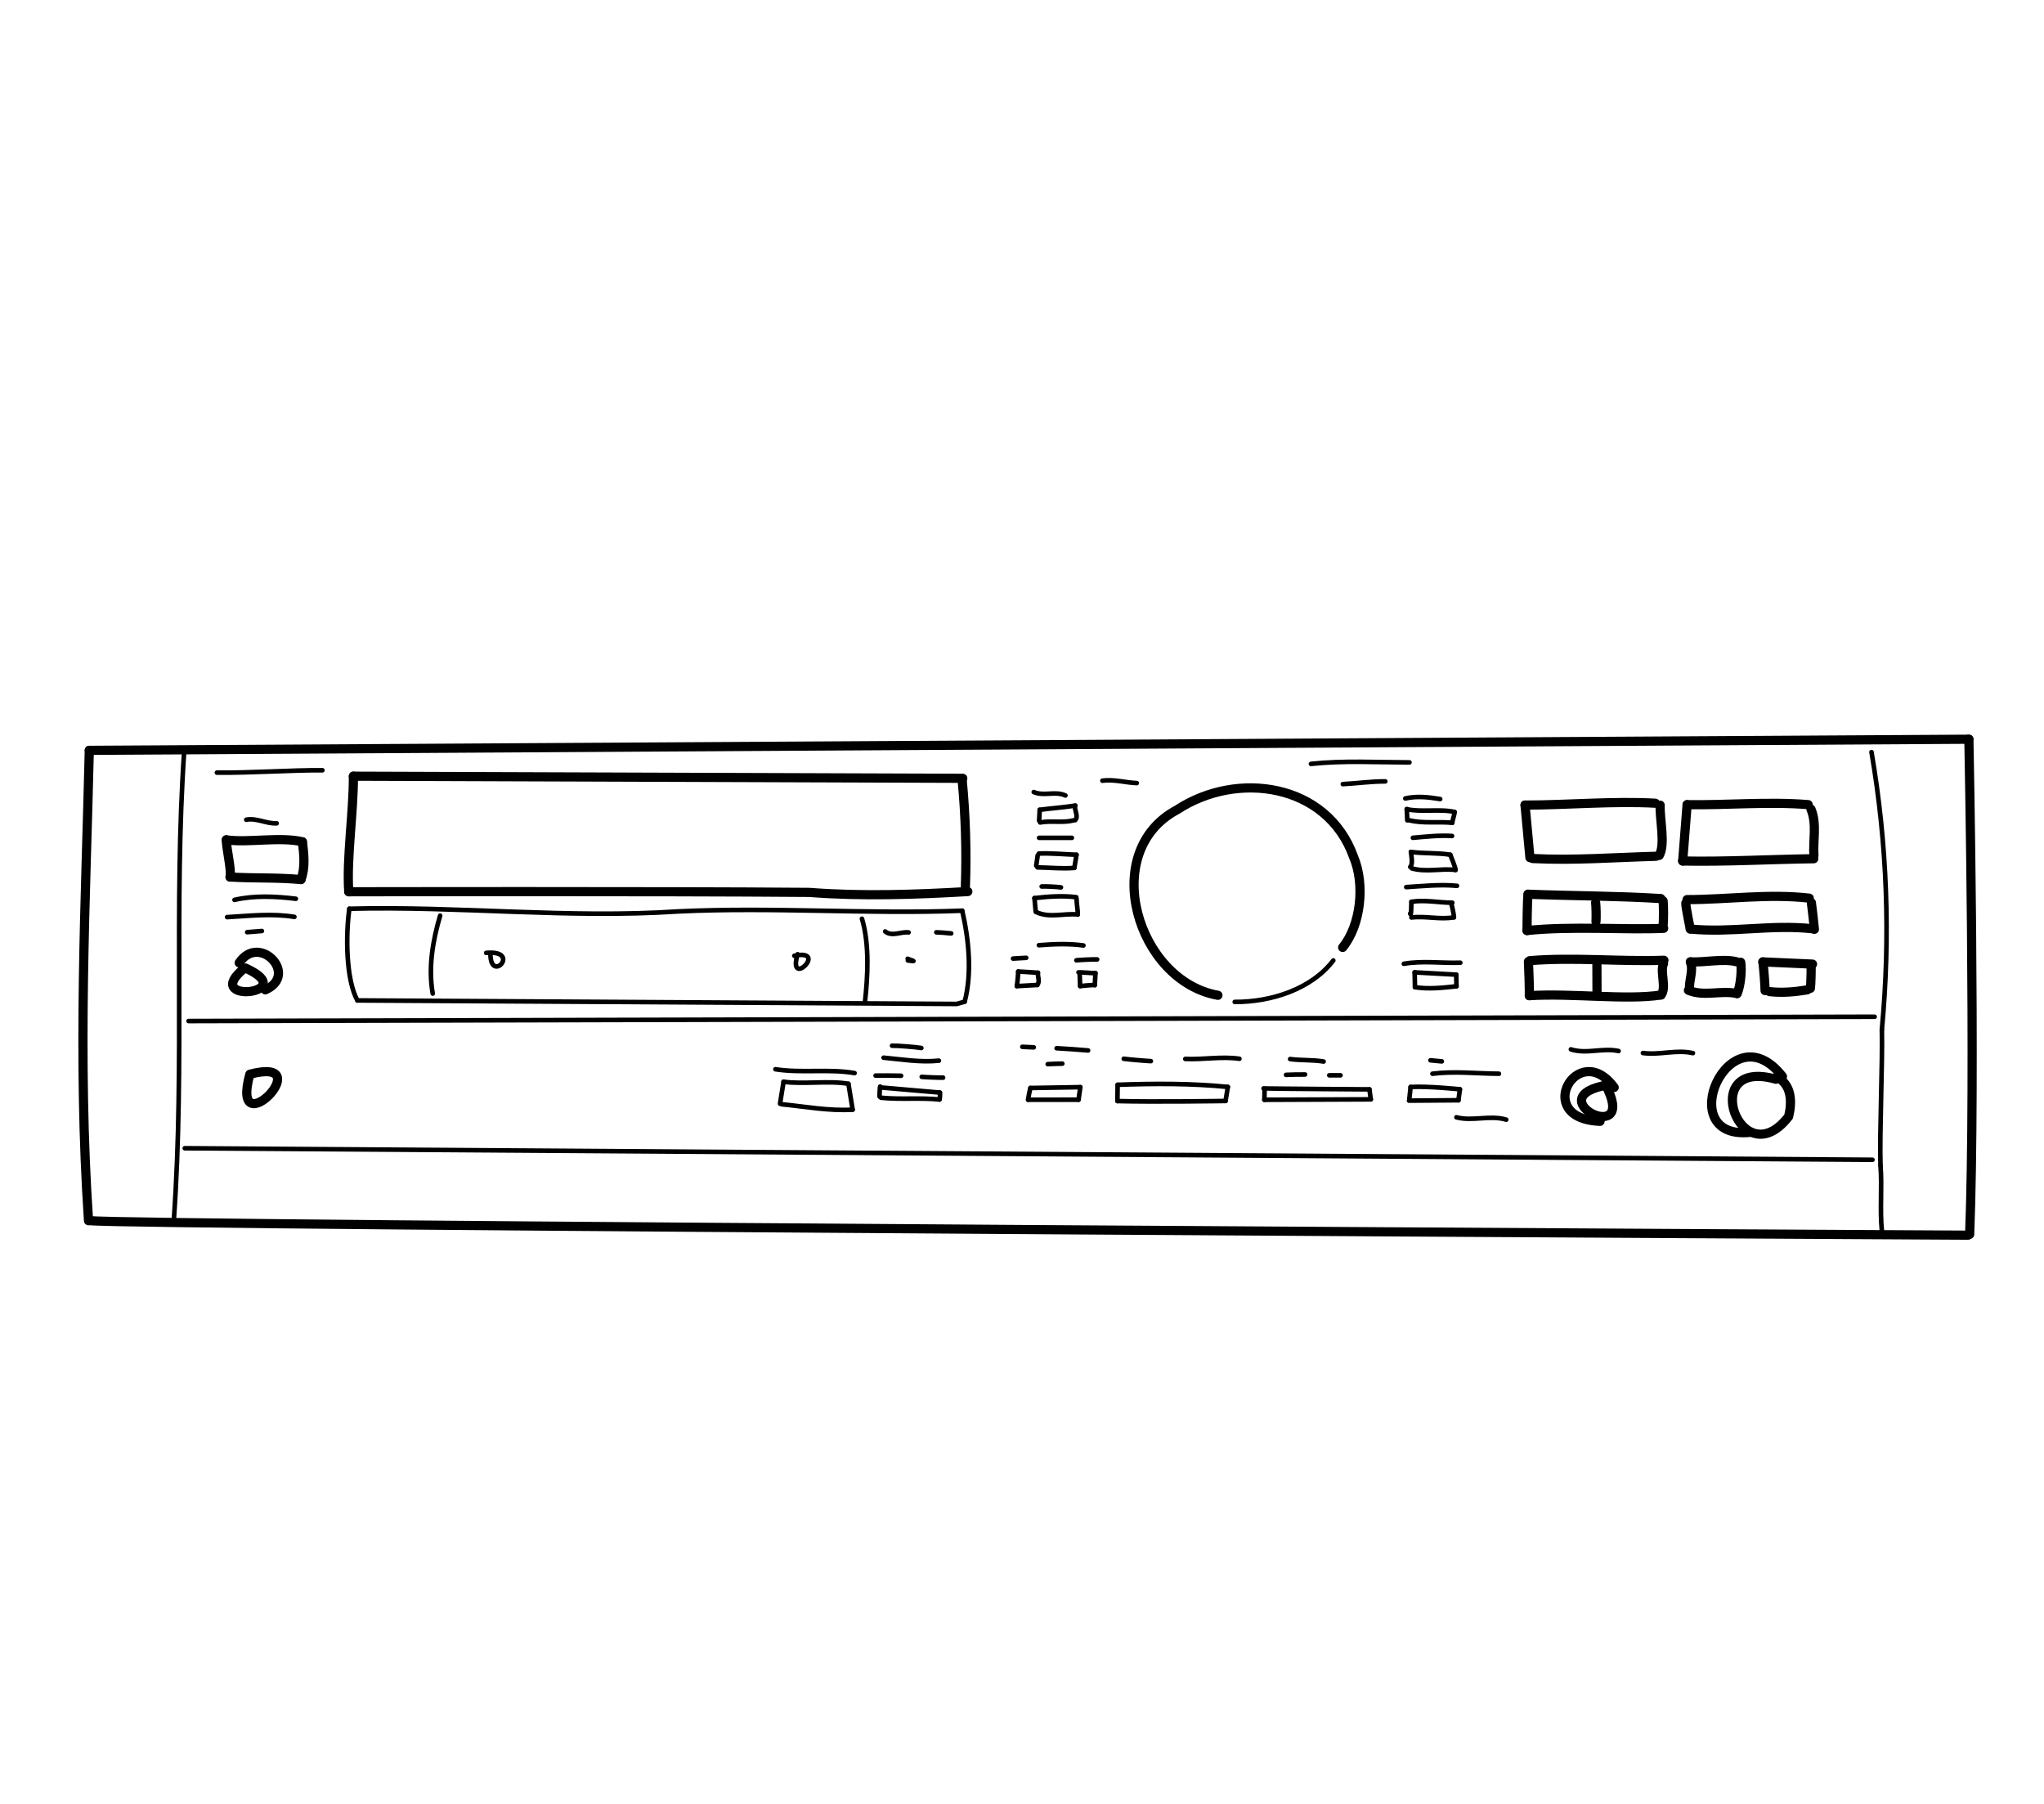<?xml version="1.0" encoding="UTF-8" standalone="no"?>
<!-- Created by Ashley Blewer - This work is licensed under a Creative Commons Attribution 4.0 International License -->

<svg
   width="544"
   height="480"
   viewBox="0 0 143.933 127"
   version="1.1"
   id="svg2490"
   inkscape:version="1.2.2 (1:1.2.2+202212051552+b0a8486541)"
   sodipodi:docname="1987-dat-3.svg"
   xmlns:inkscape="http://www.inkscape.org/namespaces/inkscape"
   xmlns:sodipodi="http://sodipodi.sourceforge.net/DTD/sodipodi-0.dtd"
   xmlns="http://www.w3.org/2000/svg"
   xmlns:svg="http://www.w3.org/2000/svg">
  <sodipodi:namedview
     id="namedview2492"
     pagecolor="#ffffff"
     bordercolor="#666666"
     borderopacity="1.0"
     inkscape:pageshadow="2"
     inkscape:pageopacity="0.0"
     inkscape:pagecheckerboard="0"
     inkscape:document-units="mm"
     showgrid="false"
     units="px"
     inkscape:zoom="0.90583674"
     inkscape:cx="53.541657"
     inkscape:cy="253.35691"
     inkscape:window-width="1846"
     inkscape:window-height="1136"
     inkscape:window-x="0"
     inkscape:window-y="0"
     inkscape:window-maximized="1"
     inkscape:current-layer="g4731"
     inkscape:showpageshadow="2"
     inkscape:deskcolor="#d1d1d1" />
  <defs
     id="defs2487" />
  <g
     inkscape:label="Layer 1"
     inkscape:groupmode="layer"
     id="layer1">
    <g
       id="g4731"
       transform="matrix(0.33,0,0,0.329,-241.789,1.731)"
       style="stroke-width:2.687">
      <g
         id="g104528"
         transform="matrix(1,0,0,-1,0,792)"
         style="stroke-width:2.687">
        <g
           id="g104530"
           style="stroke-width:2.687" />
      </g>
      <g
         id="g104996"
         transform="matrix(1,0,0,-1,0,792)"
         style="stroke-width:2.687">
        <g
           id="g104998"
           style="stroke-width:2.687" />
      </g>
      <g
         id="g2713"
         transform="matrix(0.75,0,0,0.751,721.722,-277.597)">
        <g
           id="g1130"
           transform="matrix(1,0,0,-1,0,792)">
          <g
             id="g1132">
            <path
               d="M 39.815,81.536 C 36.649,128.646 39.032,172.283 40.034,215.565"
               style="fill:none;stroke:#000000;stroke-width:2.615;stroke-linecap:round;stroke-linejoin:round;stroke-miterlimit:10;stroke-dasharray:none;stroke-opacity:1"
               id="path1134"
               sodipodi:nodetypes="cc" />
          </g>
        </g>
        <g
           id="g1136"
           transform="matrix(1,0,0,-1,0,792)">
          <g
             id="g1138">
            <path
               d="m 40.034,215.565 534.772,3.168 c 0.69,-0.495 0.69,-0.495 0,0"
               style="fill:none;stroke:#000000;stroke-width:2.615;stroke-linecap:round;stroke-linejoin:round;stroke-miterlimit:10;stroke-dasharray:none;stroke-opacity:1"
               id="path1140"
               sodipodi:nodetypes="ccc" />
          </g>
        </g>
        <g
           id="g1142"
           transform="matrix(1,0,0,-1,0,792)">
          <g
             id="g1144">
            <path
               d="m 574.806,218.733 c 0,0 1.934,-96.514 0.218,-141.087"
               style="fill:none;stroke:#000000;stroke-width:2.615;stroke-linecap:round;stroke-linejoin:round;stroke-miterlimit:10;stroke-dasharray:none;stroke-opacity:1"
               id="path1146"
               sodipodi:nodetypes="cc" />
          </g>
        </g>
        <g
           id="g1148"
           transform="matrix(1,0,0,-1,0,792)">
          <g
             id="g1150">
            <path
               d="M 40.319,81.561 C 49.315,80.228 574.563,77.419 574.563,77.419"
               style="fill:none;stroke:#000000;stroke-width:2.615;stroke-linecap:round;stroke-linejoin:round;stroke-miterlimit:10;stroke-dasharray:none;stroke-opacity:1"
               id="path1152"
               sodipodi:nodetypes="cc" />
          </g>
        </g>
        <g
           id="g1154"
           transform="matrix(1,0,0,-1,0,792)">
          <g
             id="g1156">
            <path
               d="m 361.146,145.768 c -22.913,4.084 -34.102,40.883 -11.614,52.867 17.067,11.234 42.706,7.559 50.205,-13.423 3.31,-7.802 2.089,-19.442 -3.104,-25.806"
               style="fill:none;stroke:#000000;stroke-width:2.615;stroke-linecap:round;stroke-linejoin:round;stroke-miterlimit:10;stroke-dasharray:none;stroke-opacity:1"
               id="path1158" />
          </g>
        </g>
        <g
           id="g1160"
           transform="matrix(1,0,0,-1,0,792)">
          <g
             id="g1162">
            <path
               d="m 449.918,184.989 -1.392,14.983"
               style="fill:none;stroke:#000000;stroke-width:2.615;stroke-linecap:round;stroke-linejoin:round;stroke-miterlimit:10;stroke-dasharray:none;stroke-opacity:1"
               id="path1164"
               sodipodi:nodetypes="cc" />
          </g>
        </g>
        <g
           id="g1166"
           transform="matrix(1,0,0,-1,0,792)">
          <g
             id="g1168">
            <path
               d="m 448.526,199.971 c 11.719,-0.008 25.365,1.205 37.086,0.525"
               style="fill:none;stroke:#000000;stroke-width:2.615;stroke-linecap:round;stroke-linejoin:round;stroke-miterlimit:10;stroke-dasharray:none;stroke-opacity:1"
               id="path1170"
               sodipodi:nodetypes="cc" />
          </g>
        </g>
        <g
           id="g1172"
           transform="matrix(1,0,0,-1,0,792)">
          <g
             id="g1174">
            <path
               d="m 486.968,199.95 c -0.137,-4.285 1.524,-11.111 -0.254,-14.316"
               style="fill:none;stroke:#000000;stroke-width:2.615;stroke-linecap:round;stroke-linejoin:round;stroke-miterlimit:10;stroke-dasharray:none;stroke-opacity:1"
               id="path1176" />
          </g>
        </g>
        <g
           id="g1178"
           transform="matrix(1,0,0,-1,0,792)">
          <g
             id="g1180">
            <path
               d="m 450.691,184.74 c 11.707,-0.596 23.412,0.325 35.112,0.643"
               style="fill:none;stroke:#000000;stroke-width:2.615;stroke-linecap:round;stroke-linejoin:round;stroke-miterlimit:10;stroke-dasharray:none;stroke-opacity:1"
               id="path1182" />
          </g>
        </g>
        <g
           id="g1184"
           transform="matrix(1,0,0,-1,0,792)">
          <g
             id="g1186">
            <path
               d="m 493.381,184.032 1.257,16.055"
               style="fill:none;stroke:#000000;stroke-width:2.615;stroke-linecap:round;stroke-linejoin:round;stroke-miterlimit:10;stroke-dasharray:none;stroke-opacity:1"
               id="path1188"
               sodipodi:nodetypes="cc" />
          </g>
        </g>
        <g
           id="g1190"
           transform="matrix(1,0,0,-1,0,792)">
          <g
             id="g1192">
            <path
               d="m 494.638,200.087 c 11.481,-0.174 22.974,0.934 34.443,0.015"
               style="fill:none;stroke:#000000;stroke-width:2.615;stroke-linecap:round;stroke-linejoin:round;stroke-miterlimit:10;stroke-dasharray:none;stroke-opacity:1"
               id="path1194" />
          </g>
        </g>
        <g
           id="g1196"
           transform="matrix(1,0,0,-1,0,792)">
          <g
             id="g1198">
            <path
               d="m 529.877,198.819 c 1.741,-4.256 0.544,-8.833 0.838,-13.247"
               style="fill:none;stroke:#000000;stroke-width:2.615;stroke-linecap:round;stroke-linejoin:round;stroke-miterlimit:10;stroke-dasharray:none;stroke-opacity:1"
               id="path1200" />
          </g>
        </g>
        <g
           id="g1202"
           transform="matrix(1,0,0,-1,0,792)">
          <g
             id="g1204">
            <path
               d="m 493.381,184.032 c 12.434,-0.248 24.857,0.495 37.287,0.65"
               style="fill:none;stroke:#000000;stroke-width:2.615;stroke-linecap:round;stroke-linejoin:round;stroke-miterlimit:10;stroke-dasharray:none;stroke-opacity:1"
               id="path1206" />
          </g>
        </g>
        <g
           id="g1208"
           transform="matrix(1,0,0,-1,0,792)">
          <g
             id="g1210">
            <path
               d="m 449.387,174.571 c 12.584,-0.495 25.187,-0.455 37.76,-1.236"
               style="fill:none;stroke:#000000;stroke-width:2.615;stroke-linecap:round;stroke-linejoin:round;stroke-miterlimit:10;stroke-dasharray:none;stroke-opacity:1"
               id="path1212" />
          </g>
        </g>
        <g
           id="g1214"
           transform="matrix(1,0,0,-1,0,792)">
          <g
             id="g1216">
            <path
               d="m 487.808,172.656 c 0.159,-1.135 0.155,-5.855 -0.006,-7.08"
               style="fill:none;stroke:#000000;stroke-width:2.615;stroke-linecap:round;stroke-linejoin:round;stroke-miterlimit:10;stroke-dasharray:none;stroke-opacity:1"
               id="path1218" />
          </g>
        </g>
        <g
           id="g1220"
           transform="matrix(1,0,0,-1,0,792)">
          <g
             id="g1222">
            <path
               d="m 449.387,174.571 c -0.276,-2.32 -0.295,-10.35 -0.295,-10.35"
               style="fill:none;stroke:#000000;stroke-width:2.615;stroke-linecap:round;stroke-linejoin:round;stroke-miterlimit:10;stroke-dasharray:none;stroke-opacity:1"
               id="path1224"
               sodipodi:nodetypes="cc" />
          </g>
        </g>
        <g
           id="g1226"
           transform="matrix(1,0,0,-1,0,792)">
          <g
             id="g1228">
            <path
               d="m 449.092,164.22 c 12.58,1.333 28.159,0.134 38.873,0.633"
               style="fill:none;stroke:#000000;stroke-width:2.615;stroke-linecap:round;stroke-linejoin:round;stroke-miterlimit:10;stroke-dasharray:none;stroke-opacity:1"
               id="path1230" />
          </g>
        </g>
        <g
           id="g1232"
           transform="matrix(1,0,0,-1,0,792)">
          <g
             id="g1234">
            <path
               d="m 468.612,172.188 c 0.128,-0.876 0.195,-4.472 0.1,-5.394"
               style="fill:none;stroke:#000000;stroke-width:2.615;stroke-linecap:round;stroke-linejoin:round;stroke-miterlimit:10;stroke-dasharray:none;stroke-opacity:1"
               id="path1236" />
          </g>
        </g>
        <g
           id="g1238"
           transform="matrix(1,0,0,-1,0,792)">
          <g
             id="g1240">
            <path
               d="m 494.267,172.03 c -0.087,-0.811 1.265,-7.372 1.265,-7.372"
               style="fill:none;stroke:#000000;stroke-width:2.615;stroke-linecap:round;stroke-linejoin:round;stroke-miterlimit:10;stroke-dasharray:none;stroke-opacity:1"
               id="path1242"
               sodipodi:nodetypes="cc" />
          </g>
        </g>
        <g
           id="g1244"
           transform="matrix(1,0,0,-1,0,792)">
          <g
             id="g1246">
            <path
               d="m 494.622,173.033 c 11.587,0.009 23.198,1.755 34.766,0.415"
               style="fill:none;stroke:#000000;stroke-width:2.615;stroke-linecap:round;stroke-linejoin:round;stroke-miterlimit:10;stroke-dasharray:none;stroke-opacity:1"
               id="path1248" />
          </g>
        </g>
        <g
           id="g1250"
           transform="matrix(1,0,0,-1,0,792)">
          <g
             id="g1252">
            <path
               d="m 529.995,172.16 c 0.194,-1.367 0.764,-6.426 0.855,-7.587"
               style="fill:none;stroke:#000000;stroke-width:2.615;stroke-linecap:round;stroke-linejoin:round;stroke-miterlimit:10;stroke-dasharray:none;stroke-opacity:1"
               id="path1254" />
          </g>
        </g>
        <g
           id="g1256"
           transform="matrix(1,0,0,-1,0,792)">
          <g
             id="g1258">
            <path
               d="m 495.532,164.658 c 11.581,-1.163 23.189,1.37 34.764,0.067"
               style="fill:none;stroke:#000000;stroke-width:2.615;stroke-linecap:round;stroke-linejoin:round;stroke-miterlimit:10;stroke-dasharray:none;stroke-opacity:1"
               id="path1260" />
          </g>
        </g>
        <g
           id="g1262"
           transform="matrix(1,0,0,-1,0,792)">
          <g
             id="g1264">
            <path
               d="m 516.19,155.286 c 0.214,-1.314 0.635,-6.762 0.631,-8.172"
               style="fill:none;stroke:#000000;stroke-width:2.615;stroke-linecap:round;stroke-linejoin:round;stroke-miterlimit:10;stroke-dasharray:none;stroke-opacity:1"
               id="path1266" />
          </g>
        </g>
        <g
           id="g1268"
           transform="matrix(1,0,0,-1,0,792)">
          <g
             id="g1270">
            <path
               d="m 516.19,155.286 14.129,-0.63"
               style="fill:none;stroke:#000000;stroke-width:2.615;stroke-linecap:round;stroke-linejoin:round;stroke-miterlimit:10;stroke-dasharray:none;stroke-opacity:1"
               id="path1272"
               sodipodi:nodetypes="cc" />
          </g>
        </g>
        <g
           id="g1274"
           transform="matrix(1,0,0,-1,0,792)">
          <g
             id="g1276">
            <path
               d="m 529.907,154.471 c 0.076,-1.251 -0.051,-5.726 -0.191,-6.713"
               style="fill:none;stroke:#000000;stroke-width:2.615;stroke-linecap:round;stroke-linejoin:round;stroke-miterlimit:10;stroke-dasharray:none;stroke-opacity:1"
               id="path1278" />
          </g>
        </g>
        <g
           id="g1280"
           transform="matrix(1,0,0,-1,0,792)">
          <g
             id="g1282">
            <path
               d="m 518.072,146.823 c 3.577,-0.415 7.192,-0.087 10.731,0.488"
               style="fill:none;stroke:#000000;stroke-width:2.615;stroke-linecap:round;stroke-linejoin:round;stroke-miterlimit:10;stroke-dasharray:none;stroke-opacity:1"
               id="path1284" />
          </g>
        </g>
        <g
           id="g1286"
           transform="matrix(1,0,0,-1,0,792)">
          <g
             id="g1288">
            <path
               d="m 509.88,155.185 c 0.368,-2.123 -0.022,-6.829 -1.021,-8.921"
               style="fill:none;stroke:#000000;stroke-width:2.615;stroke-linecap:round;stroke-linejoin:round;stroke-miterlimit:10;stroke-dasharray:none;stroke-opacity:1"
               id="path1290"
               sodipodi:nodetypes="cc" />
          </g>
        </g>
        <g
           id="g1292"
           transform="matrix(1,0,0,-1,0,792)">
          <g
             id="g1294">
            <path
               d="m 508.636,155.344 c -3.876,0.929 -9.136,-0.269 -13.067,-0.048"
               style="fill:none;stroke:#000000;stroke-width:2.615;stroke-linecap:round;stroke-linejoin:round;stroke-miterlimit:10;stroke-dasharray:none;stroke-opacity:1"
               id="path1296"
               sodipodi:nodetypes="cc" />
          </g>
        </g>
        <g
           id="g1298"
           transform="matrix(1,0,0,-1,0,792)">
          <g
             id="g1300">
            <path
               d="m 495.568,155.296 c 0.959,-2.556 -0.468,-5.246 -0.23,-7.83"
               style="fill:none;stroke:#000000;stroke-width:2.615;stroke-linecap:round;stroke-linejoin:round;stroke-miterlimit:10;stroke-dasharray:none;stroke-opacity:1"
               id="path1302" />
          </g>
        </g>
        <g
           id="g1304"
           transform="matrix(1,0,0,-1,0,792)">
          <g
             id="g1306">
            <path
               d="m 495.016,147.2 c 4.444,-1.868 9.265,0.08 13.843,-0.936"
               style="fill:none;stroke:#000000;stroke-width:2.615;stroke-linecap:round;stroke-linejoin:round;stroke-miterlimit:10;stroke-dasharray:none;stroke-opacity:1"
               id="path1308" />
          </g>
        </g>
        <g
           id="g1310"
           transform="matrix(1,0,0,-1,0,792)">
          <g
             id="g1312">
            <path
               d="m 449.894,155.644 c 12.701,1.02 25.437,-0.322 38.15,0.108"
               style="fill:none;stroke:#000000;stroke-width:2.615;stroke-linecap:round;stroke-linejoin:round;stroke-miterlimit:10;stroke-dasharray:none;stroke-opacity:1"
               id="path1314" />
          </g>
        </g>
        <g
           id="g1316"
           transform="matrix(1,0,0,-1,0,792)">
          <g
             id="g1318">
            <path
               d="m 487.927,154.779 c -1.081,-2.115 0.957,-7.01 -0.724,-8.921"
               style="fill:none;stroke:#000000;stroke-width:2.615;stroke-linecap:round;stroke-linejoin:round;stroke-miterlimit:10;stroke-dasharray:none;stroke-opacity:1"
               id="path1320"
               sodipodi:nodetypes="cc" />
          </g>
        </g>
        <g
           id="g1322"
           transform="matrix(1,0,0,-1,0,792)">
          <g
             id="g1324">
            <path
               d="m 449.494,155.394 c 0.097,-1.4 0.317,-8.612 0.255,-9.734"
               style="fill:none;stroke:#000000;stroke-width:2.615;stroke-linecap:round;stroke-linejoin:round;stroke-miterlimit:10;stroke-dasharray:none;stroke-opacity:1"
               id="path1326"
               sodipodi:nodetypes="cc" />
          </g>
        </g>
        <g
           id="g1328"
           transform="matrix(1,0,0,-1,0,792)">
          <g
             id="g1330">
            <path
               d="m 449.749,145.66 c 12.014,0.762 27.749,-1.331 37.455,0.198"
               style="fill:none;stroke:#000000;stroke-width:2.615;stroke-linecap:round;stroke-linejoin:round;stroke-miterlimit:10;stroke-dasharray:none;stroke-opacity:1"
               id="path1332" />
          </g>
        </g>
        <g
           id="g1334"
           transform="matrix(1,0,0,-1,0,792)">
          <g
             id="g1336">
            <path
               d="m 468.969,155.841 0.03,-9.249"
               style="fill:none;stroke:#000000;stroke-width:2.615;stroke-linecap:round;stroke-linejoin:round;stroke-miterlimit:10;stroke-dasharray:none;stroke-opacity:1"
               id="path1338"
               sodipodi:nodetypes="cc" />
          </g>
        </g>
        <g
           id="g1340"
           transform="matrix(1,0,0,-1,0,792)">
          <g
             id="g1342">
            <path
               d="m 519.893,121.85 c -22.539,6.413 -9.973,-28.2 3.625,-10.634 1.004,4.073 0.943,9.146 -3.425,11.271"
               style="fill:none;stroke:#000000;stroke-width:2.615;stroke-linecap:round;stroke-linejoin:round;stroke-miterlimit:10;stroke-dasharray:none;stroke-opacity:1"
               id="path1344" />
          </g>
        </g>
        <g
           id="g1346"
           transform="matrix(1,0,0,-1,0,792)">
          <g
             id="g1348">
            <path
               d="m 521.767,122.631 c -15.167,19.46 -31.75,-18.574 -8.908,-15.881"
               style="fill:none;stroke:#000000;stroke-width:2.615;stroke-linecap:round;stroke-linejoin:round;stroke-miterlimit:10;stroke-dasharray:none;stroke-opacity:1"
               id="path1350" />
          </g>
        </g>
        <g
           id="g1352"
           transform="matrix(1,0,0,-1,0,792)">
          <g
             id="g1354">
            <path
               d="m 470.419,119.9 c -17.401,-4.046 10.702,-17.622 0.922,0.512"
               style="fill:none;stroke:#000000;stroke-width:2.615;stroke-linecap:round;stroke-linejoin:round;stroke-miterlimit:10;stroke-dasharray:none;stroke-opacity:1"
               id="path1356" />
          </g>
        </g>
        <g
           id="g1358"
           transform="matrix(1,0,0,-1,0,792)">
          <g
             id="g1360">
            <path
               d="m 473.885,119.51 c -10.261,13.985 -23.495,-8.906 -4.019,-9.651"
               style="fill:none;stroke:#000000;stroke-width:2.615;stroke-linecap:round;stroke-linejoin:round;stroke-miterlimit:10;stroke-dasharray:none;stroke-opacity:1"
               id="path1362" />
          </g>
        </g>
        <g
           id="g1364"
           transform="matrix(1,0,0,-1,0,792)">
          <g
             id="g1366">
            <path
               d="m 79.009,190.063 c 6.276,-0.886 15.416,0.949 21.656,-0.557"
               style="fill:none;stroke:#000000;stroke-width:2.615;stroke-linecap:round;stroke-linejoin:round;stroke-miterlimit:10;stroke-dasharray:none;stroke-opacity:1"
               id="path1368"
               sodipodi:nodetypes="cc" />
          </g>
        </g>
        <g
           id="g1370"
           transform="matrix(1,0,0,-1,0,792)">
          <g
             id="g1372">
            <path
               d="m 100.665,189.506 c 0.437,-3.531 0.874,-7.341 -0.4,-10.756"
               style="fill:none;stroke:#000000;stroke-width:2.615;stroke-linecap:round;stroke-linejoin:round;stroke-miterlimit:10;stroke-dasharray:none;stroke-opacity:1"
               id="path1374" />
          </g>
        </g>
        <g
           id="g1376"
           transform="matrix(1,0,0,-1,0,792)">
          <g
             id="g1378">
            <path
               d="m 79.009,190.063 c 0.141,-3.193 1.498,-8.467 1.077,-10.593"
               style="fill:none;stroke:#000000;stroke-width:2.615;stroke-linecap:round;stroke-linejoin:round;stroke-miterlimit:10;stroke-dasharray:none;stroke-opacity:1"
               id="path1380" />
          </g>
        </g>
        <g
           id="g1382"
           transform="matrix(1,0,0,-1,0,792)">
          <g
             id="g1384">
            <path
               d="m 80.086,179.47 c 7.355,-0.428 12.813,-0.066 20.179,-0.72"
               style="fill:none;stroke:#000000;stroke-width:2.615;stroke-linecap:round;stroke-linejoin:round;stroke-miterlimit:10;stroke-dasharray:none;stroke-opacity:1"
               id="path1386"
               sodipodi:nodetypes="cc" />
          </g>
        </g>
        <g
           id="g1388"
           transform="matrix(1,0,0,-1,0,792)">
          <g
             id="g1390">
            <path
               d="m 84.21,153.51 c -12.944,-10.431 16.594,-7.346 0.247,0.031"
               style="fill:none;stroke:#000000;stroke-width:2.615;stroke-linecap:round;stroke-linejoin:round;stroke-miterlimit:10;stroke-dasharray:none;stroke-opacity:1"
               id="path1392" />
          </g>
        </g>
        <g
           id="g1394"
           transform="matrix(1,0,0,-1,0,792)">
          <g
             id="g1396">
            <path
               d="m 82.683,155.016 c 5.698,8.589 17.093,-3.447 7.427,-7.698"
               style="fill:none;stroke:#000000;stroke-width:2.615;stroke-linecap:round;stroke-linejoin:round;stroke-miterlimit:10;stroke-dasharray:none;stroke-opacity:1"
               id="path1398" />
          </g>
        </g>
        <g
           id="g1400"
           transform="matrix(1,0,0,-1,0,792)">
          <g
             id="g1402">
            <path
               d="m 85.713,123.279 c -5.859,-21.314 20.393,5.38 0,0"
               style="fill:none;stroke:#000000;stroke-width:2.615;stroke-linecap:round;stroke-linejoin:round;stroke-miterlimit:10;stroke-dasharray:none;stroke-opacity:1"
               id="path1404"
               sodipodi:nodetypes="cc" />
          </g>
        </g>
        <g
           id="g1406"
           transform="matrix(1,0,0,-1,0,792)">
          <g
             id="g1408">
            <path
               d="M 115.173,208.204 288.545,207.599"
               style="fill:none;stroke:#000000;stroke-width:2.615;stroke-linecap:round;stroke-linejoin:round;stroke-miterlimit:10;stroke-dasharray:none;stroke-opacity:1"
               id="path1410"
               sodipodi:nodetypes="cc" />
          </g>
        </g>
        <g
           id="g1412"
           transform="matrix(1,0,0,-1,0,792)">
          <g
             id="g1414">
            <path
               d="m 115.173,208.204 c 0.064,-10.182 -1.993,-23.455 -1.311,-32.938"
               style="fill:none;stroke:#000000;stroke-width:2.615;stroke-linecap:round;stroke-linejoin:round;stroke-miterlimit:10;stroke-dasharray:none;stroke-opacity:1"
               id="path1416"
               sodipodi:nodetypes="cc" />
          </g>
        </g>
        <g
           id="g1418"
           transform="matrix(1,0,0,-1,0,792)">
          <g
             id="g1420">
            <path
               d="m 113.862,175.266 c 0,0 87.931,0.183 131.058,-0.177 15,-1.165 30.068,-0.625 45.068,0.236"
               style="fill:none;stroke:#000000;stroke-width:2.615;stroke-linecap:round;stroke-linejoin:round;stroke-miterlimit:10;stroke-dasharray:none;stroke-opacity:1"
               id="path1422"
               sodipodi:nodetypes="ccc" />
          </g>
        </g>
        <g
           id="g1424"
           transform="matrix(1,0,0,-1,0,792)">
          <g
             id="g1426">
            <path
               d="m 288.387,207.038 c 0.95,-9.976 1.265,-20.368 0.908,-30.233"
               style="fill:none;stroke:#000000;stroke-width:2.615;stroke-linecap:round;stroke-linejoin:round;stroke-miterlimit:10;stroke-dasharray:none;stroke-opacity:1"
               id="path1428" />
          </g>
        </g>
        <g
           id="g1430"
           transform="matrix(1,0,0,-1,0,792)">
          <g
             id="g1432">
            <path
               d="m 414.87,198.814 c 3.816,-0.949 9.794,0.141 13.609,-0.822"
               style="fill:none;stroke:#000000;stroke-width:1.308;stroke-linecap:round;stroke-linejoin:round;stroke-miterlimit:10;stroke-dasharray:none;stroke-opacity:1"
               id="path1434"
               sodipodi:nodetypes="cc" />
          </g>
        </g>
        <g
           id="g1436"
           transform="matrix(1,0,0,-1,0,792)">
          <g
             id="g1438-7">
            <path
               d="m 428.479,197.993 c 0.038,-0.577 -0.632,-2.442 -0.654,-3.068"
               style="fill:none;stroke:#000000;stroke-width:1.308;stroke-linecap:round;stroke-linejoin:round;stroke-miterlimit:10;stroke-dasharray:none;stroke-opacity:1"
               id="path1440"
               sodipodi:nodetypes="cc" />
          </g>
        </g>
        <g
           id="g1442"
           transform="matrix(1,0,0,-1,0,792)">
          <g
             id="g1444">
            <path
               d="m 414.87,198.814 c 0.048,-0.5 0.146,-2.626 0.148,-3.189"
               style="fill:none;stroke:#000000;stroke-width:1.308;stroke-linecap:round;stroke-linejoin:round;stroke-miterlimit:10;stroke-dasharray:none;stroke-opacity:1"
               id="path1446" />
          </g>
        </g>
        <g
           id="g1448"
           transform="matrix(1,0,0,-1,0,792)">
          <g
             id="g1450">
            <path
               d="m 415.671,195.607 c 3.991,-0.932 8.112,-0.289 12.154,-0.682"
               style="fill:none;stroke:#000000;stroke-width:1.308;stroke-linecap:round;stroke-linejoin:round;stroke-miterlimit:10;stroke-dasharray:none;stroke-opacity:1"
               id="path1452" />
          </g>
        </g>
        <g
           id="g1454"
           transform="matrix(1,0,0,-1,0,792)">
          <g
             id="g1456">
            <path
               d="m 416.056,186.622 c 3.716,-0.51 7.49,-0.198 11.197,-0.802"
               style="fill:none;stroke:#000000;stroke-width:1.308;stroke-linecap:round;stroke-linejoin:round;stroke-miterlimit:10;stroke-dasharray:none;stroke-opacity:1"
               id="path1458" />
          </g>
        </g>
        <g
           id="g1460"
           transform="matrix(1,0,0,-1,0,792)">
          <g
             id="g1462">
            <path
               d="m 427.253,185.82 c 0,0 1.577,-3.846 1.499,-4.335"
               style="fill:none;stroke:#000000;stroke-width:1.308;stroke-linecap:round;stroke-linejoin:round;stroke-miterlimit:10;stroke-dasharray:none;stroke-opacity:1"
               id="path1464"
               sodipodi:nodetypes="cc" />
          </g>
        </g>
        <g
           id="g1466"
           transform="matrix(1,0,0,-1,0,792)">
          <g
             id="g1468">
            <path
               d="m 416.056,186.622 c 0.068,-0.906 0.672,-3.414 -0.194,-4.275"
               style="fill:none;stroke:#000000;stroke-width:1.308;stroke-linecap:round;stroke-linejoin:round;stroke-miterlimit:10;stroke-dasharray:none;stroke-opacity:1"
               id="path1470"
               sodipodi:nodetypes="cc" />
          </g>
        </g>
        <g
           id="g1472"
           transform="matrix(1,0,0,-1,0,792)">
          <g
             id="g1474">
            <path
               d="m 416.293,181.938 c 4.081,-1.172 8.315,0.047 12.459,-0.453"
               style="fill:none;stroke:#000000;stroke-width:1.308;stroke-linecap:round;stroke-linejoin:round;stroke-miterlimit:10;stroke-dasharray:none;stroke-opacity:1"
               id="path1476" />
          </g>
        </g>
        <g
           id="g1478"
           transform="matrix(1,0,0,-1,0,792)">
          <g
             id="g1480">
            <path
               d="m 416.205,172.42 c 3.873,0.605 7.75,-0.26 11.628,-0.276"
               style="fill:none;stroke:#000000;stroke-width:1.308;stroke-linecap:round;stroke-linejoin:round;stroke-miterlimit:10;stroke-dasharray:none;stroke-opacity:1"
               id="path1482" />
          </g>
        </g>
        <g
           id="g1484"
           transform="matrix(1,0,0,-1,0,792)">
          <g
             id="g1486">
            <path
               d="m 427.526,172.07 c 0.158,-0.539 0.846,-3.597 0.765,-4.092"
               style="fill:none;stroke:#000000;stroke-width:1.308;stroke-linecap:round;stroke-linejoin:round;stroke-miterlimit:10;stroke-dasharray:none;stroke-opacity:1"
               id="path1488"
               sodipodi:nodetypes="cc" />
          </g>
        </g>
        <g
           id="g1490"
           transform="matrix(1,0,0,-1,0,792)">
          <g
             id="g1492">
            <path
               d="m 416.205,172.42 c -0.074,-0.434 -0.008,-4.481 -0.367,-3.353"
               style="fill:none;stroke:#000000;stroke-width:1.308;stroke-linecap:round;stroke-linejoin:round;stroke-miterlimit:10;stroke-dasharray:none;stroke-opacity:1"
               id="path1494"
               sodipodi:nodetypes="cc" />
          </g>
        </g>
        <g
           id="g1496"
           transform="matrix(1,0,0,-1,0,792)">
          <g
             id="g1498">
            <path
               d="m 416.197,167.94 c 4.032,0.483 8.075,-0.656 12.093,0.039"
               style="fill:none;stroke:#000000;stroke-width:1.308;stroke-linecap:round;stroke-linejoin:round;stroke-miterlimit:10;stroke-dasharray:none;stroke-opacity:1"
               id="path1500" />
          </g>
        </g>
        <g
           id="g1502"
           transform="matrix(1,0,0,-1,0,792)">
          <g
             id="g1504">
            <path
               d="m 417.12,152.305 11.824,-0.655"
               style="fill:none;stroke:#000000;stroke-width:1.308;stroke-linecap:round;stroke-linejoin:round;stroke-miterlimit:10;stroke-dasharray:none;stroke-opacity:1"
               id="path1506"
               sodipodi:nodetypes="cc" />
          </g>
        </g>
        <g
           id="g1508"
           transform="matrix(1,0,0,-1,0,792)">
          <g
             id="g1510">
            <path
               d="m 428.944,151.65 0.073,-3.315"
               style="fill:none;stroke:#000000;stroke-width:1.308;stroke-linecap:round;stroke-linejoin:round;stroke-miterlimit:10;stroke-dasharray:none;stroke-opacity:1"
               id="path1512"
               sodipodi:nodetypes="cc" />
          </g>
        </g>
        <g
           id="g1514"
           transform="matrix(1,0,0,-1,0,792)">
          <g
             id="g1516">
            <path
               d="m 417.12,152.305 0.085,-4.231"
               style="fill:none;stroke:#000000;stroke-width:1.308;stroke-linecap:round;stroke-linejoin:round;stroke-miterlimit:10;stroke-dasharray:none;stroke-opacity:1"
               id="path1518"
               sodipodi:nodetypes="cc" />
          </g>
        </g>
        <g
           id="g1520"
           transform="matrix(1,0,0,-1,0,792)">
          <g
             id="g1522">
            <path
               d="m 417.205,148.074 c 3.923,-0.609 7.899,-0.167 11.812,0.261"
               style="fill:none;stroke:#000000;stroke-width:1.308;stroke-linecap:round;stroke-linejoin:round;stroke-miterlimit:10;stroke-dasharray:none;stroke-opacity:1"
               id="path1524" />
          </g>
        </g>
        <g
           id="g1526"
           transform="matrix(1,0,0,-1,0,792)">
          <g
             id="g1528">
            <path
               d="m 414.045,154.75 c 5.314,0.925 10.717,0.122 16.068,0.306"
               style="fill:none;stroke:#000000;stroke-width:1.308;stroke-linecap:round;stroke-linejoin:round;stroke-miterlimit:10;stroke-dasharray:none;stroke-opacity:1"
               id="path1530" />
          </g>
        </g>
        <g
           id="g1532"
           transform="matrix(1,0,0,-1,0,792)">
          <g
             id="g1534">
            <path
               d="m 414.724,176.596 c 4.803,0.298 9.628,0.819 14.44,0.365"
               style="fill:none;stroke:#000000;stroke-width:1.308;stroke-linecap:round;stroke-linejoin:round;stroke-miterlimit:10;stroke-dasharray:none;stroke-opacity:1"
               id="path1536" />
          </g>
        </g>
        <g
           id="g1538"
           transform="matrix(1,0,0,-1,0,792)">
          <g
             id="g1540">
            <path
               d="m 416.619,190.651 c 3.704,0.31 7.419,0.751 11.142,0.512"
               style="fill:none;stroke:#000000;stroke-width:1.308;stroke-linecap:round;stroke-linejoin:round;stroke-miterlimit:10;stroke-dasharray:none;stroke-opacity:1"
               id="path1542" />
          </g>
        </g>
        <g
           id="g1544"
           transform="matrix(1,0,0,-1,0,792)">
          <g
             id="g1546">
            <path
               d="m 414.457,201.859 c 3.26,0.75 6.67,0.363 9.929,-0.178"
               style="fill:none;stroke:#000000;stroke-width:1.308;stroke-linecap:round;stroke-linejoin:round;stroke-miterlimit:10;stroke-dasharray:none;stroke-opacity:1"
               id="path1548" />
          </g>
        </g>
        <g
           id="g1550"
           transform="matrix(1,0,0,-1,0,792)">
          <g
             id="g1552">
            <path
               d="m 365.93,143.88 c 10.301,-0.062 21.837,3.627 28.044,11.818"
               style="fill:none;stroke:#000000;stroke-width:1.308;stroke-linecap:round;stroke-linejoin:round;stroke-miterlimit:10;stroke-dasharray:none;stroke-opacity:1"
               id="path1554" />
          </g>
        </g>
        <g
           id="g1556"
           transform="matrix(1,0,0,-1,0,792)">
          <g
             id="g1558">
            <path
               d="m 310.442,198.626 c 4.045,0.52 6.06,0.587 10.102,1.195"
               style="fill:none;stroke:#000000;stroke-width:1.308;stroke-linecap:round;stroke-linejoin:round;stroke-miterlimit:10;stroke-dasharray:none;stroke-opacity:1"
               id="path1560"
               sodipodi:nodetypes="cc" />
          </g>
        </g>
        <g
           id="g1562"
           transform="matrix(1,0,0,-1,0,792)">
          <g
             id="g1564">
            <path
               d="m 320.544,199.82 c -0.397,-1.21 1.095,-3.016 -0.017,-4.155"
               style="fill:none;stroke:#000000;stroke-width:1.308;stroke-linecap:round;stroke-linejoin:round;stroke-miterlimit:10;stroke-dasharray:none;stroke-opacity:1"
               id="path1566" />
          </g>
        </g>
        <g
           id="g1568"
           transform="matrix(1,0,0,-1,0,792)">
          <g
             id="g1570">
            <path
               d="m 310.442,198.626 -0.166,-3.116"
               style="fill:none;stroke:#000000;stroke-width:1.308;stroke-linecap:round;stroke-linejoin:round;stroke-miterlimit:10;stroke-dasharray:none;stroke-opacity:1"
               id="path1572" />
          </g>
        </g>
        <g
           id="g1574"
           transform="matrix(1,0,0,-1,0,792)">
          <g
             id="g1576">
            <path
               d="m 310.561,195.014 c 3.119,0.594 6.326,-0.197 9.428,0.584"
               style="fill:none;stroke:#000000;stroke-width:1.308;stroke-linecap:round;stroke-linejoin:round;stroke-miterlimit:10;stroke-dasharray:none;stroke-opacity:1"
               id="path1578" />
          </g>
        </g>
        <g
           id="g1580"
           transform="matrix(1,0,0,-1,0,792)">
          <g
             id="g1582">
            <path
               d="m 310.205,186.157 c 3.079,0.167 7.626,-0.238 10.703,-0.348"
               style="fill:none;stroke:#000000;stroke-width:1.308;stroke-linecap:round;stroke-linejoin:round;stroke-miterlimit:10;stroke-dasharray:none;stroke-opacity:1"
               id="path1584"
               sodipodi:nodetypes="cc" />
          </g>
        </g>
        <g
           id="g1586"
           transform="matrix(1,0,0,-1,0,792)">
          <g
             id="g1588">
            <path
               d="m 320.909,185.809 -0.606,-3.737"
               style="fill:none;stroke:#000000;stroke-width:1.308;stroke-linecap:round;stroke-linejoin:round;stroke-miterlimit:10;stroke-dasharray:none;stroke-opacity:1"
               id="path1590"
               sodipodi:nodetypes="cc" />
          </g>
        </g>
        <g
           id="g1592"
           transform="matrix(1,0,0,-1,0,792)">
          <g
             id="g1594">
            <path
               d="m 309.879,185.682 -0.43,-2.972"
               style="fill:none;stroke:#000000;stroke-width:1.308;stroke-linecap:round;stroke-linejoin:round;stroke-miterlimit:10;stroke-dasharray:none;stroke-opacity:1"
               id="path1596" />
          </g>
        </g>
        <g
           id="g1598"
           transform="matrix(1,0,0,-1,0,792)">
          <g
             id="g1600">
            <path
               d="m 309.806,182.208 c 3.499,-0.04 6.999,-0.433 10.497,-0.137"
               style="fill:none;stroke:#000000;stroke-width:1.308;stroke-linecap:round;stroke-linejoin:round;stroke-miterlimit:10;stroke-dasharray:none;stroke-opacity:1"
               id="path1602" />
          </g>
        </g>
        <g
           id="g1604"
           transform="matrix(1,0,0,-1,0,792)">
          <g
             id="g1606">
            <path
               d="m 308.745,203.68 c 2.904,-1.266 6.127,0.369 9.017,-0.977"
               style="fill:none;stroke:#000000;stroke-width:1.308;stroke-linecap:round;stroke-linejoin:round;stroke-miterlimit:10;stroke-dasharray:none;stroke-opacity:1"
               id="path1608" />
          </g>
        </g>
        <g
           id="g1610"
           transform="matrix(1,0,0,-1,0,792)">
          <g
             id="g1612">
            <path
               d="m 310.269,190.633 c 3.106,-3.3e-4 6.213,-6.7e-4 9.319,-0.001"
               style="fill:none;stroke:#000000;stroke-width:1.308;stroke-linecap:round;stroke-linejoin:round;stroke-miterlimit:10;stroke-dasharray:none;stroke-opacity:1"
               id="path1614" />
          </g>
        </g>
        <g
           id="g1616"
           transform="matrix(1,0,0,-1,0,792)">
          <g
             id="g1618">
            <path
               d="m 311.005,176.774 c 0.916,0.076 4.566,-0.097 5.474,-0.259"
               style="fill:none;stroke:#000000;stroke-width:1.308;stroke-linecap:round;stroke-linejoin:round;stroke-miterlimit:10;stroke-dasharray:none;stroke-opacity:1"
               id="path1620" />
          </g>
        </g>
        <g
           id="g1622"
           transform="matrix(1,0,0,-1,0,792)">
          <g
             id="g1624">
            <path
               d="m 308.949,173.461 c 3.943,0.454 7.941,0.747 11.898,0.262"
               style="fill:none;stroke:#000000;stroke-width:1.308;stroke-linecap:round;stroke-linejoin:round;stroke-miterlimit:10;stroke-dasharray:none;stroke-opacity:1"
               id="path1626" />
          </g>
        </g>
        <g
           id="g1628"
           transform="matrix(1,0,0,-1,0,792)">
          <g
             id="g1630">
            <path
               d="m 320.93,173.228 c -0.03,-0.83 0.422,-3.858 0.342,-4.439"
               style="fill:none;stroke:#000000;stroke-width:1.308;stroke-linecap:round;stroke-linejoin:round;stroke-miterlimit:10;stroke-dasharray:none;stroke-opacity:1"
               id="path1632"
               sodipodi:nodetypes="cc" />
          </g>
        </g>
        <g
           id="g1634"
           transform="matrix(1,0,0,-1,0,792)">
          <g
             id="g1636">
            <path
               d="M 308.949,173.461 309.31,169.553"
               style="fill:none;stroke:#000000;stroke-width:1.308;stroke-linecap:round;stroke-linejoin:round;stroke-miterlimit:10;stroke-dasharray:none;stroke-opacity:1"
               id="path1638"
               sodipodi:nodetypes="cc" />
          </g>
        </g>
        <g
           id="g1640"
           transform="matrix(1,0,0,-1,0,792)">
          <g
             id="g1642">
            <path
               d="m 309.554,169.431 c 3.74,-1.699 7.821,-0.243 11.717,-0.641"
               style="fill:none;stroke:#000000;stroke-width:1.308;stroke-linecap:round;stroke-linejoin:round;stroke-miterlimit:10;stroke-dasharray:none;stroke-opacity:1"
               id="path1644" />
          </g>
        </g>
        <g
           id="g1646"
           transform="matrix(1,0,0,-1,0,792)">
          <g
             id="g1648">
            <path
               d="m 302.849,156.235 3.753,0.212"
               style="fill:none;stroke:#000000;stroke-width:1.308;stroke-linecap:round;stroke-linejoin:round;stroke-miterlimit:10;stroke-dasharray:none;stroke-opacity:1"
               id="path1650" />
          </g>
        </g>
        <g
           id="g1652"
           transform="matrix(1,0,0,-1,0,792)">
          <g
             id="g1654">
            <path
               d="m 310.207,160.036 c 4.212,0.331 8.468,0.511 12.669,-0.068"
               style="fill:none;stroke:#000000;stroke-width:1.308;stroke-linecap:round;stroke-linejoin:round;stroke-miterlimit:10;stroke-dasharray:none;stroke-opacity:1"
               id="path1656" />
          </g>
        </g>
        <g
           id="g1658"
           transform="matrix(1,0,0,-1,0,792)">
          <g
             id="g1660">
            <path
               d="m 320.881,155.74 c 0.982,0.128 4.916,0.295 5.9,0.251"
               style="fill:none;stroke:#000000;stroke-width:1.308;stroke-linecap:round;stroke-linejoin:round;stroke-miterlimit:10;stroke-dasharray:none;stroke-opacity:1"
               id="path1662" />
          </g>
        </g>
        <g
           id="g1664"
           transform="matrix(1,0,0,-1,0,792)">
          <g
             id="g1666">
            <path
               d="m 321.483,152.304 c 0.884,0.052 3.933,-0.263 4.817,-0.211"
               style="fill:none;stroke:#000000;stroke-width:1.308;stroke-linecap:round;stroke-linejoin:round;stroke-miterlimit:10;stroke-dasharray:none;stroke-opacity:1"
               id="path1668"
               sodipodi:nodetypes="cc" />
          </g>
        </g>
        <g
           id="g1670"
           transform="matrix(1,0,0,-1,0,792)">
          <g
             id="g1672">
            <path
               d="m 326.3,152.092 c -0.009,-0.532 -0.128,-2.817 -0.177,-3.427"
               style="fill:none;stroke:#000000;stroke-width:1.308;stroke-linecap:round;stroke-linejoin:round;stroke-miterlimit:10;stroke-dasharray:none;stroke-opacity:1"
               id="path1674" />
          </g>
        </g>
        <g
           id="g1676"
           transform="matrix(1,0,0,-1,0,792)">
          <g
             id="g1678">
            <path
               d="m 321.82,151.62 0.127,-3.227"
               style="fill:none;stroke:#000000;stroke-width:1.308;stroke-linecap:round;stroke-linejoin:round;stroke-miterlimit:10;stroke-dasharray:none;stroke-opacity:1"
               id="path1680"
               sodipodi:nodetypes="cc" />
          </g>
        </g>
        <g
           id="g1682"
           transform="matrix(1,0,0,-1,0,792)">
          <g
             id="g1684">
            <path
               d="m 321.948,148.393 c 0,0 3.596,0.386 4.175,0.272"
               style="fill:none;stroke:#000000;stroke-width:1.308;stroke-linecap:round;stroke-linejoin:round;stroke-miterlimit:10;stroke-dasharray:none;stroke-opacity:1"
               id="path1686"
               sodipodi:nodetypes="cc" />
          </g>
        </g>
        <g
           id="g1688"
           transform="matrix(1,0,0,-1,0,792)">
          <g
             id="g1690">
            <path
               d="m 304.319,152.539 c 0,0 4.839,-0.251 5.619,-0.348"
               style="fill:none;stroke:#000000;stroke-width:1.308;stroke-linecap:round;stroke-linejoin:round;stroke-miterlimit:10;stroke-dasharray:none;stroke-opacity:1"
               id="path1692"
               sodipodi:nodetypes="cc" />
          </g>
        </g>
        <g
           id="g1694"
           transform="matrix(1,0,0,-1,0,792)">
          <g
             id="g1696">
            <path
               d="m 309.939,152.191 c -0.131,-1.134 0.644,-2.465 -0.184,-3.484"
               style="fill:none;stroke:#000000;stroke-width:1.308;stroke-linecap:round;stroke-linejoin:round;stroke-miterlimit:10;stroke-dasharray:none;stroke-opacity:1"
               id="path1698" />
          </g>
        </g>
        <g
           id="g1700"
           transform="matrix(1,0,0,-1,0,792)">
          <g
             id="g1702">
            <path
               d="m 304.319,152.539 c 0.019,-0.61 -0.237,-3.379 -0.385,-4.154"
               style="fill:none;stroke:#000000;stroke-width:1.308;stroke-linecap:round;stroke-linejoin:round;stroke-miterlimit:10;stroke-dasharray:none;stroke-opacity:1"
               id="path1704" />
          </g>
        </g>
        <g
           id="g1706"
           transform="matrix(1,0,0,-1,0,792)">
          <g
             id="g1708">
            <path
               d="m 303.934,148.385 5.82,0.322"
               style="fill:none;stroke:#000000;stroke-width:1.308;stroke-linecap:round;stroke-linejoin:round;stroke-miterlimit:10;stroke-dasharray:none;stroke-opacity:1"
               id="path1710"
               sodipodi:nodetypes="cc" />
          </g>
        </g>
        <g
           id="g1712"
           transform="matrix(1,0,0,-1,0,792)">
          <g
             id="g1714">
            <path
               d="m 328.277,206.92 c 3.288,0.441 6.514,-0.544 9.781,-0.687"
               style="fill:none;stroke:#000000;stroke-width:1.308;stroke-linecap:round;stroke-linejoin:round;stroke-miterlimit:10;stroke-dasharray:none;stroke-opacity:1"
               id="path1716" />
          </g>
        </g>
        <g
           id="g1718"
           transform="matrix(1,0,0,-1,0,792)">
          <g
             id="g1720">
            <path
               d="m 387.616,211.707 c 9.308,0.997 18.682,0.441 28.018,0.423"
               style="fill:none;stroke:#000000;stroke-width:1.308;stroke-linecap:round;stroke-linejoin:round;stroke-miterlimit:10;stroke-dasharray:none;stroke-opacity:1"
               id="path1722" />
          </g>
        </g>
        <g
           id="g1724"
           transform="matrix(1,0,0,-1,0,792)">
          <g
             id="g1726">
            <path
               d="m 396.681,205.941 c 4.031,0.217 8.045,0.794 12.088,0.776"
               style="fill:none;stroke:#000000;stroke-width:1.308;stroke-linecap:round;stroke-linejoin:round;stroke-miterlimit:10;stroke-dasharray:none;stroke-opacity:1"
               id="path1728" />
          </g>
        </g>
        <g
           id="g1730"
           transform="matrix(1,0,0,-1,0,792)">
          <g
             id="g1732">
            <path
               d="m 235.243,124.694 c 7.464,-1.165 15.073,0.185 22.526,-1.091"
               style="fill:none;stroke:#000000;stroke-width:1.308;stroke-linecap:round;stroke-linejoin:round;stroke-miterlimit:10;stroke-dasharray:none;stroke-opacity:1"
               id="path1734" />
          </g>
        </g>
        <g
           id="g1736"
           transform="matrix(1,0,0,-1,0,792)">
          <g
             id="g1738">
            <path
               d="m 237.564,121.138 c 5.536,-0.795 12.936,0.39 18.457,-0.587"
               style="fill:none;stroke:#000000;stroke-width:1.308;stroke-linecap:round;stroke-linejoin:round;stroke-miterlimit:10;stroke-dasharray:none;stroke-opacity:1"
               id="path1740"
               sodipodi:nodetypes="cc" />
          </g>
        </g>
        <g
           id="g1742"
           transform="matrix(1,0,0,-1,0,792)">
          <g
             id="g1744">
            <path
               d="m 256.021,120.55 1.197,-7.369"
               style="fill:none;stroke:#000000;stroke-width:1.308;stroke-linecap:round;stroke-linejoin:round;stroke-miterlimit:10;stroke-dasharray:none;stroke-opacity:1"
               id="path1746"
               sodipodi:nodetypes="cc" />
          </g>
        </g>
        <g
           id="g1748"
           transform="matrix(1,0,0,-1,0,792)">
          <g
             id="g1750">
            <path
               d="m 237.564,121.138 -1.002,-6.26"
               style="fill:none;stroke:#000000;stroke-width:1.308;stroke-linecap:round;stroke-linejoin:round;stroke-miterlimit:10;stroke-dasharray:none;stroke-opacity:1"
               id="path1752"
               sodipodi:nodetypes="cc" />
          </g>
        </g>
        <g
           id="g1754"
           transform="matrix(1,0,0,-1,0,792)">
          <g
             id="g1756">
            <path
               d="m 237.06,114.717 c 6.702,-0.66 13.394,-1.942 20.157,-1.536"
               style="fill:none;stroke:#000000;stroke-width:1.308;stroke-linecap:round;stroke-linejoin:round;stroke-miterlimit:10;stroke-dasharray:none;stroke-opacity:1"
               id="path1758" />
          </g>
        </g>
        <g
           id="g1760"
           transform="matrix(1,0,0,-1,0,792)">
          <g
             id="g1762">
            <path
               d="m 263.753,122.886 c 1.209,0.037 6.039,0.01 7.245,-0.041"
               style="fill:none;stroke:#000000;stroke-width:1.308;stroke-linecap:round;stroke-linejoin:round;stroke-miterlimit:10;stroke-dasharray:none;stroke-opacity:1"
               id="path1764" />
          </g>
        </g>
        <g
           id="g1766"
           transform="matrix(1,0,0,-1,0,792)">
          <g
             id="g1768">
            <path
               d="m 276.875,122.534 c 1.013,-0.109 5.068,-0.262 6.083,-0.23"
               style="fill:none;stroke:#000000;stroke-width:1.308;stroke-linecap:round;stroke-linejoin:round;stroke-miterlimit:10;stroke-dasharray:none;stroke-opacity:1"
               id="path1770" />
          </g>
        </g>
        <g
           id="g1772"
           transform="matrix(1,0,0,-1,0,792)">
          <g
             id="g1774">
            <path
               d="m 266.024,127.992 c 5.222,-0.49 10.475,-1.382 15.732,-0.85"
               style="fill:none;stroke:#000000;stroke-width:1.308;stroke-linecap:round;stroke-linejoin:round;stroke-miterlimit:10;stroke-dasharray:none;stroke-opacity:1"
               id="path1776" />
          </g>
        </g>
        <g
           id="g1778"
           transform="matrix(1,0,0,-1,0,792)">
          <g
             id="g1780">
            <path
               d="m 268.434,131.404 c 1.363,0.049 6.918,-0.383 8.332,-0.649"
               style="fill:none;stroke:#000000;stroke-width:1.308;stroke-linecap:round;stroke-linejoin:round;stroke-miterlimit:10;stroke-dasharray:none;stroke-opacity:1"
               id="path1782" />
          </g>
        </g>
        <g
           id="g1784"
           transform="matrix(1,0,0,-1,0,792)">
          <g
             id="g1786">
            <path
               d="m 265.056,119.523 16.986,-1.476"
               style="fill:none;stroke:#000000;stroke-width:1.308;stroke-linecap:round;stroke-linejoin:round;stroke-miterlimit:10;stroke-dasharray:none;stroke-opacity:1"
               id="path1788"
               sodipodi:nodetypes="cc" />
          </g>
        </g>
        <g
           id="g1790"
           transform="matrix(1,0,0,-1,0,792)">
          <g
             id="g1792">
            <path
               d="m 282.043,118.047 c 0.083,-0.339 0.007,-1.651 -0.114,-1.968"
               style="fill:none;stroke:#000000;stroke-width:1.308;stroke-linecap:round;stroke-linejoin:round;stroke-miterlimit:10;stroke-dasharray:none;stroke-opacity:1"
               id="path1794" />
          </g>
        </g>
        <g
           id="g1796"
           transform="matrix(1,0,0,-1,0,792)">
          <g
             id="g1798">
            <path
               d="m 265.056,119.523 c 0.051,1.306 -0.379,-3.105 -0.083,-2.66"
               style="fill:none;stroke:#000000;stroke-width:1.308;stroke-linecap:round;stroke-linejoin:round;stroke-miterlimit:10;stroke-dasharray:none;stroke-opacity:1"
               id="path1800"
               sodipodi:nodetypes="cc" />
          </g>
        </g>
        <g
           id="g1802"
           transform="matrix(1,0,0,-1,0,792)">
          <g
             id="g1804">
            <path
               d="m 265.288,116.577 c 5.672,-0.557 10.969,0.059 16.641,-0.498"
               style="fill:none;stroke:#000000;stroke-width:1.308;stroke-linecap:round;stroke-linejoin:round;stroke-miterlimit:10;stroke-dasharray:none;stroke-opacity:1"
               id="path1806"
               sodipodi:nodetypes="cc" />
          </g>
        </g>
        <g
           id="g1808"
           transform="matrix(1,0,0,-1,0,792)">
          <g
             id="g1810">
            <path
               d="m 305.5,131.085 3.247,-0.15"
               style="fill:none;stroke:#000000;stroke-width:1.308;stroke-linecap:round;stroke-linejoin:round;stroke-miterlimit:10;stroke-dasharray:none;stroke-opacity:1"
               id="path1812" />
          </g>
        </g>
        <g
           id="g1814"
           transform="matrix(1,0,0,-1,0,792)">
          <g
             id="g1816">
            <path
               d="m 315.25,130.684 c 1.495,-0.053 7.463,-0.476 8.951,-0.633"
               style="fill:none;stroke:#000000;stroke-width:1.308;stroke-linecap:round;stroke-linejoin:round;stroke-miterlimit:10;stroke-dasharray:none;stroke-opacity:1"
               id="path1818" />
          </g>
        </g>
        <g
           id="g1820"
           transform="matrix(1,0,0,-1,0,792)">
          <g
             id="g1822">
            <path
               d="m 312.723,126.149 c 0.671,0.056 3.438,0.152 4.15,0.144"
               style="fill:none;stroke:#000000;stroke-width:1.308;stroke-linecap:round;stroke-linejoin:round;stroke-miterlimit:10;stroke-dasharray:none;stroke-opacity:1"
               id="path1824" />
          </g>
        </g>
        <g
           id="g1826"
           transform="matrix(1,0,0,-1,0,792)">
          <g
             id="g1828">
            <path
               d="m 307.806,119.359 14.191,0.235"
               style="fill:none;stroke:#000000;stroke-width:1.308;stroke-linecap:round;stroke-linejoin:round;stroke-miterlimit:10;stroke-dasharray:none;stroke-opacity:1"
               id="path1830"
               sodipodi:nodetypes="cc" />
          </g>
        </g>
        <g
           id="g1832"
           transform="matrix(1,0,0,-1,0,792)">
          <g
             id="g1834">
            <path
               d="m 321.996,119.593 -0.508,-3.574"
               style="fill:none;stroke:#000000;stroke-width:1.308;stroke-linecap:round;stroke-linejoin:round;stroke-miterlimit:10;stroke-dasharray:none;stroke-opacity:1"
               id="path1836" />
          </g>
        </g>
        <g
           id="g1838"
           transform="matrix(1,0,0,-1,0,792)">
          <g
             id="g1840">
            <path
               d="m 307.806,119.359 c -0.184,-0.551 -0.62,-2.784 -0.654,-3.35"
               style="fill:none;stroke:#000000;stroke-width:1.308;stroke-linecap:round;stroke-linejoin:round;stroke-miterlimit:10;stroke-dasharray:none;stroke-opacity:1"
               id="path1842" />
          </g>
        </g>
        <g
           id="g1844"
           transform="matrix(1,0,0,-1,0,792)">
          <g
             id="g1846">
            <path
               d="m 307.151,116.009 14.336,0.01"
               style="fill:none;stroke:#000000;stroke-width:1.308;stroke-linecap:round;stroke-linejoin:round;stroke-miterlimit:10;stroke-dasharray:none;stroke-opacity:1"
               id="path1848"
               sodipodi:nodetypes="cc" />
          </g>
        </g>
        <g
           id="g1850"
           transform="matrix(1,0,0,-1,0,792)">
          <g
             id="g1852">
            <path
               d="m 332.609,120.272 c 10.45,0.365 20.944,0.428 31.361,-0.613"
               style="fill:none;stroke:#000000;stroke-width:1.308;stroke-linecap:round;stroke-linejoin:round;stroke-miterlimit:10;stroke-dasharray:none;stroke-opacity:1"
               id="path1854" />
          </g>
        </g>
        <g
           id="g1856"
           transform="matrix(1,0,0,-1,0,792)">
          <g
             id="g1858">
            <path
               d="m 363.97,119.659 -0.654,-4.002"
               style="fill:none;stroke:#000000;stroke-width:1.308;stroke-linecap:round;stroke-linejoin:round;stroke-miterlimit:10;stroke-dasharray:none;stroke-opacity:1"
               id="path1860"
               sodipodi:nodetypes="cc" />
          </g>
        </g>
        <g
           id="g1862"
           transform="matrix(1,0,0,-1,0,792)">
          <g
             id="g1864">
            <path
               d="m 332.609,120.272 -0.05,-4.644"
               style="fill:none;stroke:#000000;stroke-width:1.308;stroke-linecap:round;stroke-linejoin:round;stroke-miterlimit:10;stroke-dasharray:none;stroke-opacity:1"
               id="path1866"
               sodipodi:nodetypes="cc" />
          </g>
        </g>
        <g
           id="g1868"
           transform="matrix(1,0,0,-1,0,792)">
          <g
             id="g1870">
            <path
               d="m 332.56,115.629 c 10.067,-0.287 30.757,0.028 30.757,0.028"
               style="fill:none;stroke:#000000;stroke-width:1.308;stroke-linecap:round;stroke-linejoin:round;stroke-miterlimit:10;stroke-dasharray:none;stroke-opacity:1"
               id="path1872"
               sodipodi:nodetypes="cc" />
          </g>
        </g>
        <g
           id="g1874"
           transform="matrix(1,0,0,-1,0,792)">
          <g
             id="g1876">
            <path
               d="m 334.35,127.683 c 1.261,-0.18 6.405,-0.629 7.716,-0.673"
               style="fill:none;stroke:#000000;stroke-width:1.308;stroke-linecap:round;stroke-linejoin:round;stroke-miterlimit:10;stroke-dasharray:none;stroke-opacity:1"
               id="path1878" />
          </g>
        </g>
        <g
           id="g1880"
           transform="matrix(1,0,0,-1,0,792)">
          <g
             id="g1882">
            <path
               d="m 351.864,127.638 c 5.134,-0.242 10.269,0.786 15.389,0.046"
               style="fill:none;stroke:#000000;stroke-width:1.308;stroke-linecap:round;stroke-linejoin:round;stroke-miterlimit:10;stroke-dasharray:none;stroke-opacity:1"
               id="path1884" />
          </g>
        </g>
        <g
           id="g1886"
           transform="matrix(1,0,0,-1,0,792)">
          <g
             id="g1888">
            <path
               d="m 374.429,119.165 -0.061,-3.168"
               style="fill:none;stroke:#000000;stroke-width:1.308;stroke-linecap:round;stroke-linejoin:round;stroke-miterlimit:10;stroke-dasharray:none;stroke-opacity:1"
               id="path1890"
               sodipodi:nodetypes="cc" />
          </g>
        </g>
        <g
           id="g1892"
           transform="matrix(1,0,0,-1,0,792)">
          <g
             id="g1894">
            <path
               d="m 374.137,119.232 c 0.292,-0.067 30.116,-0.268 30.116,-0.268"
               style="fill:none;stroke:#000000;stroke-width:1.308;stroke-linecap:round;stroke-linejoin:round;stroke-miterlimit:10;stroke-dasharray:none;stroke-opacity:1"
               id="path1896"
               sodipodi:nodetypes="cc" />
          </g>
        </g>
        <g
           id="g1898"
           transform="matrix(1,0,0,-1,0,792)">
          <g
             id="g1900">
            <path
               d="m 404.253,118.964 c 0.072,-0.58 0.329,-2.478 0.385,-2.847"
               style="fill:none;stroke:#000000;stroke-width:1.308;stroke-linecap:round;stroke-linejoin:round;stroke-miterlimit:10;stroke-dasharray:none;stroke-opacity:1"
               id="path1902" />
          </g>
        </g>
        <g
           id="g1904"
           transform="matrix(1,0,0,-1,0,792)">
          <g
             id="g1906">
            <path
               d="m 374.368,115.997 30.27,0.121"
               style="fill:none;stroke:#000000;stroke-width:1.308;stroke-linecap:round;stroke-linejoin:round;stroke-miterlimit:10;stroke-dasharray:none;stroke-opacity:1"
               id="path1908"
               sodipodi:nodetypes="cc" />
          </g>
        </g>
        <g
           id="g1910"
           transform="matrix(1,0,0,-1,0,792)">
          <g
             id="g1912">
            <path
               d="m 381.691,127.599 c 3.163,-0.422 6.375,-0.175 9.527,-0.705"
               style="fill:none;stroke:#000000;stroke-width:1.308;stroke-linecap:round;stroke-linejoin:round;stroke-miterlimit:10;stroke-dasharray:none;stroke-opacity:1"
               id="path1914" />
          </g>
        </g>
        <g
           id="g1916"
           transform="matrix(1,0,0,-1,0,792)">
          <g
             id="g1918">
            <path
               d="m 380.533,123.098 c 0.716,0.061 4.322,0.128 5.409,0.1"
               style="fill:none;stroke:#000000;stroke-width:1.308;stroke-linecap:round;stroke-linejoin:round;stroke-miterlimit:10;stroke-dasharray:none;stroke-opacity:1"
               id="path1920" />
          </g>
        </g>
        <g
           id="g1922"
           transform="matrix(1,0,0,-1,0,792)">
          <g
             id="g1924">
            <path
               d="m 392.83,122.966 3.19,-0.002"
               style="fill:none;stroke:#000000;stroke-width:1.308;stroke-linecap:round;stroke-linejoin:round;stroke-miterlimit:10;stroke-dasharray:none;stroke-opacity:1"
               id="path1926" />
          </g>
        </g>
        <g
           id="g1928"
           transform="matrix(1,0,0,-1,0,792)">
          <g
             id="g1930">
            <path
               d="m 421.616,127.245 3.233,-0.307"
               style="fill:none;stroke:#000000;stroke-width:1.308;stroke-linecap:round;stroke-linejoin:round;stroke-miterlimit:10;stroke-dasharray:none;stroke-opacity:1"
               id="path1932" />
          </g>
        </g>
        <g
           id="g1934"
           transform="matrix(1,0,0,-1,0,792)">
          <g
             id="g1936">
            <path
               d="m 422.175,123.419 c 6.284,0.798 12.613,0.032 18.914,0.002"
               style="fill:none;stroke:#000000;stroke-width:1.308;stroke-linecap:round;stroke-linejoin:round;stroke-miterlimit:10;stroke-dasharray:none;stroke-opacity:1"
               id="path1938" />
          </g>
        </g>
        <g
           id="g1940"
           transform="matrix(1,0,0,-1,0,792)">
          <g
             id="g1942">
            <path
               d="m 415.968,119.644 c 4.938,0.3 14.025,-0.656 14.025,-0.656"
               style="fill:none;stroke:#000000;stroke-width:1.308;stroke-linecap:round;stroke-linejoin:round;stroke-miterlimit:10;stroke-dasharray:none;stroke-opacity:1"
               id="path1944"
               sodipodi:nodetypes="cc" />
          </g>
        </g>
        <g
           id="g1946"
           transform="matrix(1,0,0,-1,0,792)">
          <g
             id="g1948">
            <path
               d="m 429.993,118.987 -0.416,-3.128"
               style="fill:none;stroke:#000000;stroke-width:1.308;stroke-linecap:round;stroke-linejoin:round;stroke-miterlimit:10;stroke-dasharray:none;stroke-opacity:1"
               id="path1950"
               sodipodi:nodetypes="cc" />
          </g>
        </g>
        <g
           id="g1952"
           transform="matrix(1,0,0,-1,0,792)">
          <g
             id="g1954">
            <path
               d="m 415.968,119.644 -0.356,-3.362"
               style="fill:none;stroke:#000000;stroke-width:1.308;stroke-linecap:round;stroke-linejoin:round;stroke-miterlimit:10;stroke-dasharray:none;stroke-opacity:1"
               id="path1956"
               sodipodi:nodetypes="cc" />
          </g>
        </g>
        <g
           id="g1958"
           transform="matrix(1,0,0,-1,0,792)">
          <g
             id="g1960">
            <path
               d="m 415.523,115.753 14.054,0.107"
               style="fill:none;stroke:#000000;stroke-width:1.308;stroke-linecap:round;stroke-linejoin:round;stroke-miterlimit:10;stroke-dasharray:none;stroke-opacity:1"
               id="path1962"
               sodipodi:nodetypes="cc" />
          </g>
        </g>
        <g
           id="g1964"
           transform="matrix(1,0,0,-1,0,792)">
          <g
             id="g1966">
            <path
               d="m 429.003,111 c 4.657,-1.21 9.514,0.718 14.174,-0.668"
               style="fill:none;stroke:#000000;stroke-width:1.308;stroke-linecap:round;stroke-linejoin:round;stroke-miterlimit:10;stroke-dasharray:none;stroke-opacity:1"
               id="path1968" />
          </g>
        </g>
        <g
           id="g1970"
           transform="matrix(1,0,0,-1,0,792)">
          <g
             id="g1972">
            <path
               d="m 461.571,130.362 c 4.458,-1.435 9.068,0.521 13.568,-0.473"
               style="fill:none;stroke:#000000;stroke-width:1.308;stroke-linecap:round;stroke-linejoin:round;stroke-miterlimit:10;stroke-dasharray:none;stroke-opacity:1"
               id="path1974" />
          </g>
        </g>
        <g
           id="g1976"
           transform="matrix(1,0,0,-1,0,792)">
          <g
             id="g1978">
            <path
               d="m 482.062,129.322 c 4.745,-0.655 9.498,1.048 14.223,-0.033"
               style="fill:none;stroke:#000000;stroke-width:1.308;stroke-linecap:round;stroke-linejoin:round;stroke-miterlimit:10;stroke-dasharray:none;stroke-opacity:1"
               id="path1980" />
          </g>
        </g>
        <g
           id="g1982"
           transform="matrix(1,0,0,-1,0,792)">
          <g
             id="g1984">
            <path
               d="m 114.026,170.434 c 31.16,0.808 62.354,-2.847 93.565,-0.766 26.942,1.294 53.854,-0.83 80.796,0.207"
               style="fill:none;stroke:#000000;stroke-width:1.308;stroke-linecap:round;stroke-linejoin:round;stroke-miterlimit:10;stroke-dasharray:none;stroke-opacity:1"
               id="path1986" />
          </g>
        </g>
        <g
           id="g1988"
           transform="matrix(1,0,0,-1,0,792)">
          <g
             id="g1990">
            <path
               d="m 114.026,170.434 c -1.074,-7.57 -0.975,-20.201 2.289,-26.129"
               style="fill:none;stroke:#000000;stroke-width:1.308;stroke-linecap:round;stroke-linejoin:round;stroke-miterlimit:10;stroke-dasharray:none;stroke-opacity:1"
               id="path1992"
               sodipodi:nodetypes="cc" />
          </g>
        </g>
        <g
           id="g1994"
           transform="matrix(1,0,0,-1,0,792)">
          <g
             id="g1996">
            <path
               d="m 288.388,169.875 c 1.89,-8.169 2.838,-17.782 0.704,-25.925"
               style="fill:none;stroke:#000000;stroke-width:1.308;stroke-linecap:round;stroke-linejoin:round;stroke-miterlimit:10;stroke-dasharray:none;stroke-opacity:1"
               id="path1998"
               sodipodi:nodetypes="cc" />
          </g>
        </g>
        <g
           id="g2000"
           transform="matrix(1,0,0,-1,0,792)">
          <g
             id="g2002">
            <path
               d="m 116.316,144.305 170.496,-1.002 2.28,0.647"
               style="fill:none;stroke:#000000;stroke-width:1.308;stroke-linecap:round;stroke-linejoin:round;stroke-miterlimit:10;stroke-dasharray:none;stroke-opacity:1"
               id="path2004"
               sodipodi:nodetypes="ccc" />
          </g>
        </g>
        <g
           id="g2006"
           transform="matrix(1,0,0,-1,0,792)">
          <g
             id="g2008">
            <path
               d="m 259.872,167.592 c 2.202,-7.346 1.605,-16.795 0.892,-23.342"
               style="fill:none;stroke:#000000;stroke-width:1.308;stroke-linecap:round;stroke-linejoin:round;stroke-miterlimit:10;stroke-dasharray:none;stroke-opacity:1"
               id="path2010" />
          </g>
        </g>
        <g
           id="g2012"
           transform="matrix(1,0,0,-1,0,792)">
          <g
             id="g2014">
            <path
               d="m 241.563,157.478 c -2.971,-10.038 8.993,1.616 -0.941,-0.445"
               style="fill:none;stroke:#000000;stroke-width:1.308;stroke-linecap:round;stroke-linejoin:round;stroke-miterlimit:10;stroke-dasharray:none;stroke-opacity:1"
               id="path2016" />
          </g>
        </g>
        <g
           id="g2018"
           transform="matrix(1,0,0,-1,0,792)">
          <g
             id="g2020">
            <path
               d="m 154.169,157.312 c 0.171,-8.2 8.807,1.43 -1.216,0.541"
               style="fill:none;stroke:#000000;stroke-width:1.308;stroke-linecap:round;stroke-linejoin:round;stroke-miterlimit:10;stroke-dasharray:none;stroke-opacity:1"
               id="path2022" />
          </g>
        </g>
        <g
           id="g2024"
           transform="matrix(1,0,0,-1,0,792)">
          <g
             id="g2026">
            <path
               d="m 139.852,168.461 c -2.106,-7.172 -3.4,-14.753 -2.108,-22.199"
               style="fill:none;stroke:#000000;stroke-width:1.308;stroke-linecap:round;stroke-linejoin:round;stroke-miterlimit:10;stroke-dasharray:none;stroke-opacity:1"
               id="path2028" />
          </g>
        </g>
        <g
           id="g2030"
           transform="matrix(1,0,0,-1,0,792)">
          <g
             id="g2032">
            <path
               d="m 266.478,163.957 c 1.933,-1.581 4.523,0.014 6.654,-0.273"
               style="fill:none;stroke:#000000;stroke-width:1.308;stroke-linecap:round;stroke-linejoin:round;stroke-miterlimit:10;stroke-dasharray:none;stroke-opacity:1"
               id="path2034" />
          </g>
        </g>
        <g
           id="g2036"
           transform="matrix(1,0,0,-1,0,792)">
          <g
             id="g2038">
            <path
               d="m 281.039,163.713 c 0.604,0.009 3.414,-0.2 4.215,-0.313"
               style="fill:none;stroke:#000000;stroke-width:1.308;stroke-linecap:round;stroke-linejoin:round;stroke-miterlimit:10;stroke-dasharray:none;stroke-opacity:1"
               id="path2040" />
          </g>
        </g>
        <g
           id="g2042"
           transform="matrix(1,0,0,-1,0,792)">
          <g
             id="g2044">
            <path
               d="m 272.879,156.183 c 0.631,-0.334 3.33,-0.987 0.049,-0.49"
               style="fill:none;stroke:#000000;stroke-width:1.308;stroke-linecap:round;stroke-linejoin:round;stroke-miterlimit:10;stroke-dasharray:none;stroke-opacity:1"
               id="path2046" />
          </g>
        </g>
        <g
           id="g2048"
           transform="matrix(1,0,0,-1,0,792)">
          <g
             id="g2050">
            <path
               d="m 76.343,209.215 c 9.839,-0.108 21.114,0.738 30.015,0.678"
               style="fill:none;stroke:#000000;stroke-width:1.308;stroke-linecap:round;stroke-linejoin:round;stroke-miterlimit:10;stroke-dasharray:none;stroke-opacity:1"
               id="path2052" />
          </g>
        </g>
        <g
           id="g2054"
           transform="matrix(1,0,0,-1,0,792)">
          <g
             id="g2056">
            <path
               d="M 67.051,215.581 C 64,171.088 67.233,126.426 64.101,81.937"
               style="fill:none;stroke:#000000;stroke-width:1.308;stroke-linecap:round;stroke-linejoin:round;stroke-miterlimit:10;stroke-dasharray:none;stroke-opacity:1"
               id="path2058" />
          </g>
        </g>
        <g
           id="g2060"
           transform="matrix(1,0,0,-1,0,792)">
          <g
             id="g2062">
            <path
               d="m 547.097,215.069 c 4.479,-26.198 5.427,-52.619 2.954,-79.074"
               style="fill:none;stroke:#000000;stroke-width:1.308;stroke-linecap:round;stroke-linejoin:round;stroke-miterlimit:10;stroke-dasharray:none;stroke-opacity:1"
               id="path2064" />
          </g>
        </g>
        <g
           id="g2066"
           transform="matrix(1,0,0,-1,0,792)">
          <g
             id="g2068">
            <path
               d="m 550.052,78.634 c -0.626,6.217 0.105,12.473 -0.396,18.696"
               style="fill:none;stroke:#000000;stroke-width:1.308;stroke-linecap:round;stroke-linejoin:round;stroke-miterlimit:10;stroke-dasharray:none;stroke-opacity:1"
               id="path2070" />
          </g>
        </g>
        <g
           id="g2072"
           transform="matrix(1,0,0,-1,0,792)">
          <g
             id="g2074">
            <path
               d="m 549.656,97.33 c -0.295,9.142 0.626,29.521 0.395,38.665"
               style="fill:none;stroke:#000000;stroke-width:1.308;stroke-linecap:round;stroke-linejoin:round;stroke-miterlimit:10;stroke-dasharray:none;stroke-opacity:1"
               id="path2076"
               sodipodi:nodetypes="cc" />
          </g>
        </g>
        <g
           id="g2078"
           transform="matrix(1,0,0,-1,0,792)">
          <g
             id="g2080">
            <path
               d="m 68.275,138.43 479.715,1.227"
               style="fill:none;stroke:#000000;stroke-width:1.308;stroke-linecap:round;stroke-linejoin:round;stroke-miterlimit:10;stroke-dasharray:none;stroke-opacity:1"
               id="path2082"
               sodipodi:nodetypes="cc" />
          </g>
        </g>
        <g
           id="g2084"
           transform="matrix(1,0,0,-1,0,792)">
          <g
             id="g2086">
            <path
               d="M 67.197,102.189 547.375,98.904"
               style="fill:none;stroke:#000000;stroke-width:1.308;stroke-linecap:round;stroke-linejoin:round;stroke-miterlimit:10;stroke-dasharray:none;stroke-opacity:1"
               id="path2088"
               sodipodi:nodetypes="cc" />
          </g>
        </g>
        <g
           id="g2090"
           transform="matrix(1,0,0,-1,0,792)">
          <g
             id="g2092">
            <path
               d="m 84.697,195.796 c 2.861,0.58 5.739,-1.184 8.645,-1.026"
               style="fill:none;stroke:#000000;stroke-width:1.308;stroke-linecap:round;stroke-linejoin:round;stroke-miterlimit:10;stroke-dasharray:none;stroke-opacity:1"
               id="path2094" />
          </g>
        </g>
        <g
           id="g2096"
           transform="matrix(1,0,0,-1,0,792)">
          <g
             id="g2098">
            <path
               d="m 81.349,172.959 c 5.704,1.317 11.69,1.006 17.458,0.315"
               style="fill:none;stroke:#000000;stroke-width:1.308;stroke-linecap:round;stroke-linejoin:round;stroke-miterlimit:10;stroke-dasharray:none;stroke-opacity:1"
               id="path2100" />
          </g>
        </g>
        <g
           id="g2102"
           transform="matrix(1,0,0,-1,0,792)">
          <g
             id="g2104">
            <path
               d="m 79.246,168.039 c 6.364,0.363 12.803,1.121 19.144,0.069"
               style="fill:none;stroke:#000000;stroke-width:1.308;stroke-linecap:round;stroke-linejoin:round;stroke-miterlimit:10;stroke-dasharray:none;stroke-opacity:1"
               id="path2106" />
          </g>
        </g>
        <g
           id="g2108"
           transform="matrix(1,0,0,-1,0,792)">
          <g
             id="g2110">
            <path
               d="m 84.964,163.756 4.178,0.336"
               style="fill:none;stroke:#000000;stroke-width:1.308;stroke-linecap:round;stroke-linejoin:round;stroke-miterlimit:10;stroke-dasharray:none;stroke-opacity:1"
               id="path2112" />
          </g>
        </g>
      </g>
    </g>
  </g>
</svg>

